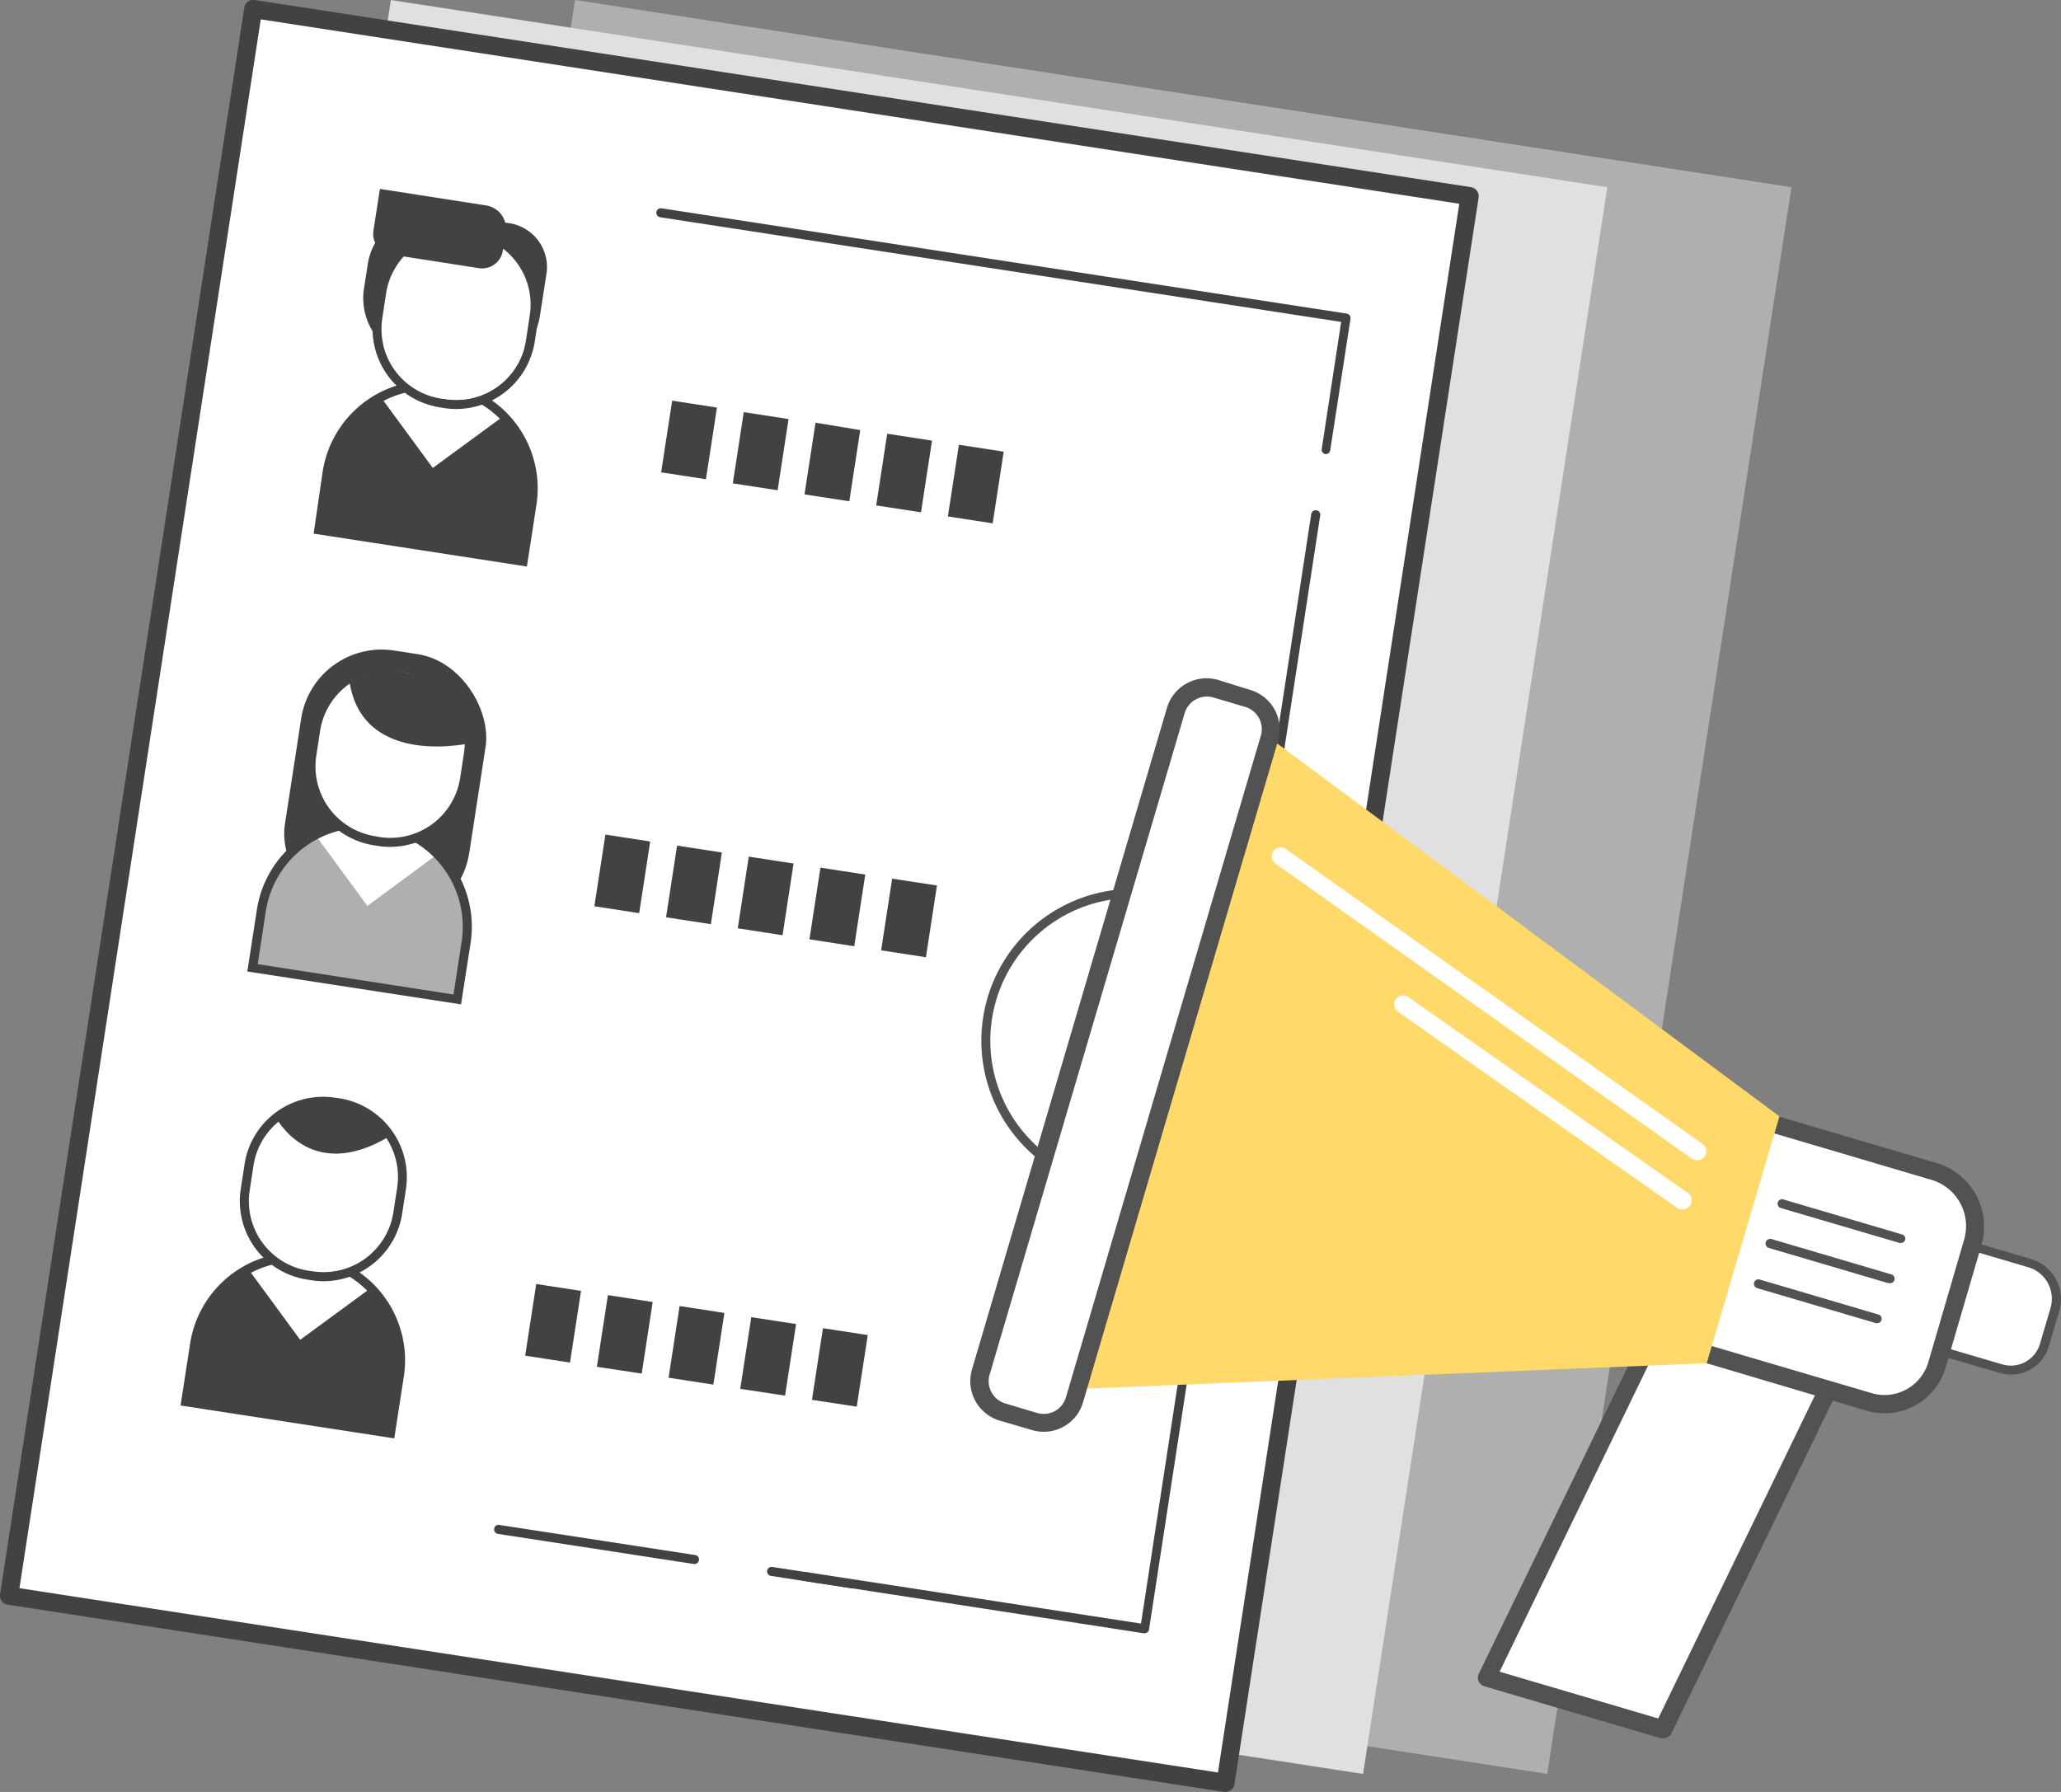 <svg id="圖層_1" data-name="圖層 1" xmlns="http://www.w3.org/2000/svg" viewBox="0 0 230 200"><rect x="0" y="0" width="230" height="200" fill="#808080" stroke="none"/><defs><style>.cls-1{fill:#afafaf;}.cls-2{fill:#e0e0e0;}.cls-3{fill:#fff;}.cls-4{fill:#424242;}.cls-5{fill:#525252;}.cls-6{fill:#ffda6a;}</style></defs><title>12</title><rect class="cls-1" x="49.75" y="9.4" width="137.35" height="179.18" transform="translate(16.43 -16.86) rotate(8.75)"/><rect class="cls-2" x="29.2" y="9.4" width="137.35" height="179.18" transform="translate(16.19 -13.73) rotate(8.75)"/><rect class="cls-3" x="13.84" y="10.41" width="137.35" height="179.18" transform="translate(16.16 -11.38) rotate(8.75)"/><path class="cls-4" d="M136.76,200h-.15L.86,179.1a1,1,0,0,1-.66-.4A1,1,0,0,1,0,178L27.26.86A1,1,0,0,1,28.41,0L164.16,20.89a1,1,0,0,1,.66.41,1,1,0,0,1,.19.75L137.76,199.14A1,1,0,0,1,136.76,200ZM2.17,177.26l133.75,20.57L162.85,22.74,29.1,2.16Z"/><line class="cls-3" x1="77.5" y1="174.06" x2="55.65" y2="170.7"/><path class="cls-4" d="M77.5,174.56h-.07L55.57,171.2a.5.5,0,0,1-.42-.58.49.49,0,0,1,.57-.42l21.86,3.36a.49.49,0,0,1,.42.57A.5.5,0,0,1,77.5,174.56Z"/><line class="cls-3" x1="95.22" y1="176.78" x2="86.11" y2="175.38"/><path class="cls-4" d="M95.22,177.29h-.08l-9.1-1.4a.51.51,0,0,1-.43-.57.51.51,0,0,1,.58-.43l9.1,1.4a.51.51,0,0,1-.07,1Z"/><polyline class="cls-3" points="146.47 59.8 127.71 181.78 90.04 175.99"/><path class="cls-4" d="M127.71,182.29h-.08L90,176.49a.52.52,0,0,1-.42-.58.5.5,0,0,1,.58-.42l37.17,5.72,19-123.84a.52.52,0,0,1,.58-.42.5.5,0,0,1,.42.58l-19.1,124.33a.5.5,0,0,1-.2.33A.54.54,0,0,1,127.71,182.29Z"/><polyline class="cls-3" points="73.75 23.75 150.21 35.51 147.96 50.18"/><path class="cls-4" d="M148,50.68h-.08a.5.5,0,0,1-.42-.58l2.17-14.17-76-11.68a.51.51,0,0,1-.42-.58.5.5,0,0,1,.58-.42L150.29,35a.51.51,0,0,1,.42.58l-2.26,14.66A.5.5,0,0,1,148,50.68Z"/><path class="cls-3" d="M30.57,140.58a11.53,11.53,0,0,0-8.86,9.5l-1,6.37L43.58,160l1-6.37A11.54,11.54,0,0,0,39,141.87"/><path class="cls-4" d="M41.38,143.76l-7.88,5.78-5.79-7.89a11.49,11.49,0,0,0-6,8.43l-1,6.37L43.58,160l1-6.37A11.53,11.53,0,0,0,41.38,143.76Z"/><path class="cls-4" d="M44,160.54l-23.85-3.67L21.21,150a12,12,0,0,1,9.25-9.92l.22,1a11,11,0,0,0-8.47,9.09l-.9,5.86,21.85,3.36.9-5.86a11,11,0,0,0-5.35-11.22l.51-.87a12,12,0,0,1,5.84,12.24Z"/><path class="cls-4" d="M36.1,143a9,9,0,0,1-1.36-.11h0l-.44-.07a8.86,8.86,0,0,1-7.43-10.13l.42-2.74a8.87,8.87,0,0,1,10.13-7.43l.45.06a8.91,8.91,0,0,1,7.43,10.14l-.42,2.74A8.91,8.91,0,0,1,36.1,143Zm-1.2-1.11a7.88,7.88,0,0,0,9-6.58l.42-2.75a7.89,7.89,0,0,0-6.59-9l-.44-.06a7.88,7.88,0,0,0-9,6.58l-.42,2.75a7.86,7.86,0,0,0,6.58,9Z"/><path class="cls-4" d="M110.78,58.41l-5-.77,1.23-8,5,.77Zm-8-1.23-5-.77,1.23-8,5,.77Zm-8-1.23-5-.77,1.23-8L96,48Zm-8-1.23-5-.77L83,46l5,.77Zm-8-1.23-5-.77,1.23-8,5,.77Z"/><path class="cls-4" d="M103.33,106.84l-5-.77,1.23-8,5,.76Zm-8-1.23-5-.77,1.23-8,5,.77Zm-8-1.23-5-.77,1.23-8,5,.77Zm-8-1.23-5-.77,1.23-8,5,.77Zm-8-1.23-5-.77,1.23-8,5,.77Z"/><path class="cls-4" d="M95.61,157l-5-.76,1.23-8,5,.77Zm-8-1.23-5-.76,1.23-8,5,.77Zm-8-1.23-5-.77,1.23-8,5,.77Zm-8-1.23-5-.76,1.23-8,5,.77Zm-8-1.23-5-.77,1.23-8,5,.77Z"/><rect class="cls-4" x="32.59" y="72.63" width="20.82" height="30.12" rx="9.08" transform="translate(13.83 -5.52) rotate(8.75)"/><path class="cls-3" d="M38,92.14a11.54,11.54,0,0,0-8.86,9.51l-1,6.36L51,111.53l1-6.37a11.56,11.56,0,0,0-5.6-11.73"/><path class="cls-1" d="M48.83,95.33,41,101.11l-5.79-7.89a11.47,11.47,0,0,0-6,8.43l-1,6.36L51,111.53l1-6.37A11.49,11.49,0,0,0,48.83,95.33Z"/><path class="cls-4" d="M51.45,112.1,27.6,108.43l1.06-6.86a12,12,0,0,1,9.25-9.92l.22,1a11,11,0,0,0-8.47,9.09l-.9,5.87L50.61,111l.9-5.87a11,11,0,0,0-5.35-11.21l.51-.87a12,12,0,0,1,5.84,12.24Z"/><rect class="cls-3" x="34.93" y="74.46" width="17.21" height="19.54" rx="8.28" transform="translate(13.31 -5.64) rotate(8.75)"/><path class="cls-4" d="M43.55,94.52a9,9,0,0,1-1.36-.1h0l-.44-.07a8.89,8.89,0,0,1-7.43-10.13l.42-2.75A8.9,8.9,0,0,1,44.87,74l.45.07a8.9,8.9,0,0,1,7.43,10.13L52.33,87A8.91,8.91,0,0,1,43.55,94.52Zm-1.2-1.1a7.88,7.88,0,0,0,9-6.59l.42-2.74a7.88,7.88,0,0,0-6.58-9L44.72,75a7.88,7.88,0,0,0-9,6.59l-.42,2.74a7.88,7.88,0,0,0,6.58,9Z"/><path class="cls-4" d="M52.61,82.92S40.47,85.8,39,76.06l3.65-1.48,5.69,1.09,3,3.08Z"/><path class="cls-4" d="M30.67,124.51s3.78,7.77,12.81,2.3C43.48,126.81,39.34,119.26,30.67,124.51Z"/><path class="cls-4" d="M47.71,24.06h7.93A4.95,4.95,0,0,1,60.58,29v4.76a7,7,0,0,1-7,7H47.71a7,7,0,0,1-7-7V31a7,7,0,0,1,7-7Z" transform="translate(5.58 -7.41) rotate(8.84)"/><path class="cls-3" d="M45.37,43.27a11.53,11.53,0,0,0-8.86,9.5l-1,6.37,22.85,3.51,1-6.36a11.54,11.54,0,0,0-5.6-11.73"/><path class="cls-4" d="M56.18,46.45,48.3,52.23l-5.79-7.89a11.51,11.51,0,0,0-6,8.43l-1,6.37,22.85,3.51,1-6.36A11.51,11.51,0,0,0,56.18,46.45Z"/><path class="cls-4" d="M58.8,63.23,35,59.56,36,52.69a12,12,0,0,1,9.25-9.92l.23,1A11,11,0,0,0,37,52.85l-.9,5.86L58,62.08l.9-5.87A11,11,0,0,0,53.51,45l.51-.87a12,12,0,0,1,5.84,12.24Z"/><path class="cls-4" d="M50.9,45.65a8.78,8.78,0,0,1-1.35-.11h0l-.44-.07a8.88,8.88,0,0,1-7.43-10.13l.42-2.74a8.87,8.87,0,0,1,10.13-7.43l.45.06A8.9,8.9,0,0,1,60.1,35.37l-.42,2.74A8.91,8.91,0,0,1,50.9,45.65Zm-1.2-1.11a7.87,7.87,0,0,0,9-6.58l.42-2.75a7.88,7.88,0,0,0-6.58-9l-.45-.06a7.88,7.88,0,0,0-9,6.58l-.42,2.75a7.86,7.86,0,0,0,6.58,9Z"/><path class="cls-3" d="M49.7,44.54a7.87,7.87,0,0,0,9-6.58l.42-2.75a7.88,7.88,0,0,0-6.58-9l-.45-.06a7.88,7.88,0,0,0-9,6.58l-.42,2.75a7.86,7.86,0,0,0,6.58,9Z"/><path class="cls-4" d="M41.77,22.17h12a2.61,2.61,0,0,1,2.61,2.61v2.1A2.33,2.33,0,0,1,54,29.21H44.1a2.33,2.33,0,0,1-2.33-2.33V22.17A0,0,0,0,1,41.77,22.17Z" transform="translate(4.53 -7.24) rotate(8.84)"/><path class="cls-3" d="M210.18,138.8h14.88a4.17,4.17,0,0,1,4.17,4.17v4.17a3.88,3.88,0,0,1-3.88,3.88H210.18a2.81,2.81,0,0,1-2.81-2.81v-6.61A2.81,2.81,0,0,1,210.18,138.8Z" transform="translate(49.88 -55.81) rotate(16.42)"/><path class="cls-5" d="M224.42,153.42a4.48,4.48,0,0,1-1.24-.18L208.64,149a3.31,3.31,0,0,1-2.24-4.11l1.87-6.34a3.31,3.31,0,0,1,4.11-2.24l14.27,4.21a4.66,4.66,0,0,1,3.16,5.79l-1.18,4A4.39,4.39,0,0,1,224.42,153.42Zm-13-16.29a2.32,2.32,0,0,0-2.21,1.66l-1.87,6.34a2.31,2.31,0,0,0,1.56,2.87l14.55,4.28a3.38,3.38,0,0,0,4.2-2.29l1.18-4a3.67,3.67,0,0,0-2.48-4.55h0l-14.27-4.21A2.51,2.51,0,0,0,211.44,137.13Z"/><polygon class="cls-3" points="185.58 193.04 165.94 187.25 193.16 131.12 212.81 136.91 185.58 193.04"/><path class="cls-5" d="M185.58,194a.9.9,0,0,1-.28,0l-19.65-5.79a1,1,0,0,1-.62-1.4l27.23-56.13a1,1,0,0,1,1.18-.52L213.09,136a1,1,0,0,1,.63.55,1,1,0,0,1,0,.84l-27.23,56.14A1,1,0,0,1,185.58,194Zm-18.23-7.42,17.7,5.22,26.34-54.31-17.7-5.22Z"/><path class="cls-3" d="M210.31,156.7a6,6,0,0,1-1.73-.25l-19.26-5.68,7.56-25.64,19,5.6a6.37,6.37,0,0,1,4.31,7.91l-4,13.69a6.13,6.13,0,0,1-5.84,4.37Z"/><path class="cls-5" d="M197.56,126.37l18,5.32a5.39,5.39,0,0,1,3.63,6.67l-4,13.69a5.11,5.11,0,0,1-4.88,3.65,5,5,0,0,1-1.44-.21l-18.3-5.39,7-23.73m-1.35-2.48-8.13,27.56,20.22,6a7.09,7.09,0,0,0,8.81-4.8l4-13.68a7.39,7.39,0,0,0-5-9.16l-19.95-5.88Z"/><circle class="cls-3" cx="126.46" cy="116.16" r="16.43"/><path class="cls-5" d="M126.45,133.09a17.27,17.27,0,0,1-4.78-.69,16.94,16.94,0,1,1,4.78.69Zm0-32.87a15.93,15.93,0,1,0,4.5.65A16,16,0,0,0,126.47,100.22Z"/><polygon class="cls-6" points="137.01 78.88 198.58 124.6 190.46 152.15 114.5 155.26 137.01 78.88"/><rect class="cls-3" x="120.09" y="75.7" width="10.92" height="84.14" rx="3.59" transform="translate(38.42 -30.69) rotate(16.42)"/><path class="cls-5" d="M116.46,159.8a4.5,4.5,0,0,1-1.3-.19h0l-3.58-1.05a4.59,4.59,0,0,1-3.11-5.71L130.23,79a4.61,4.61,0,0,1,5.71-3.11L139.51,77a4.59,4.59,0,0,1,3.11,5.7l-21.76,73.82a4.52,4.52,0,0,1-2.21,2.73A4.46,4.46,0,0,1,116.46,159.8Zm-.74-2.1a2.62,2.62,0,0,0,2-.21,2.56,2.56,0,0,0,1.24-1.55L140.7,82.13A2.59,2.59,0,0,0,139,78.91l-3.58-1.06a2.59,2.59,0,0,0-3.22,1.76l-21.76,73.81a2.59,2.59,0,0,0,1.75,3.22Z"/><line class="cls-3" x1="198.87" y1="134.32" x2="212.13" y2="138.22"/><path class="cls-5" d="M212.13,138.73a.32.32,0,0,1-.14,0l-13.26-3.9a.51.51,0,0,1-.34-.62.5.5,0,0,1,.62-.34l13.26,3.91a.5.5,0,0,1,.34.62A.52.52,0,0,1,212.13,138.73Z"/><line class="cls-3" x1="197.55" y1="138.79" x2="210.81" y2="142.7"/><path class="cls-5" d="M210.81,143.2l-.14,0-13.26-3.91a.5.5,0,1,1,.28-1L211,142.22a.5.5,0,0,1-.14,1Z"/><line class="cls-3" x1="196.23" y1="143.27" x2="209.49" y2="147.18"/><path class="cls-5" d="M209.49,147.68l-.14,0-13.26-3.91a.51.51,0,0,1-.34-.62.5.5,0,0,1,.63-.34l13.25,3.91a.5.5,0,0,1,.34.62A.51.51,0,0,1,209.49,147.68Z"/><path class="cls-3" d="M189.37,129.49a1,1,0,0,1-.58-.18L142.4,96.43a1,1,0,1,1,1.15-1.63L190,127.68a1,1,0,0,1,.24,1.39A1,1,0,0,1,189.37,129.49Z"/><path class="cls-3" d="M187.74,135a1,1,0,0,1-.57-.18L156,112.92a1,1,0,0,1-.24-1.39,1,1,0,0,1,1.39-.25l31.21,21.87a1,1,0,0,1-.58,1.82Z"/></svg>